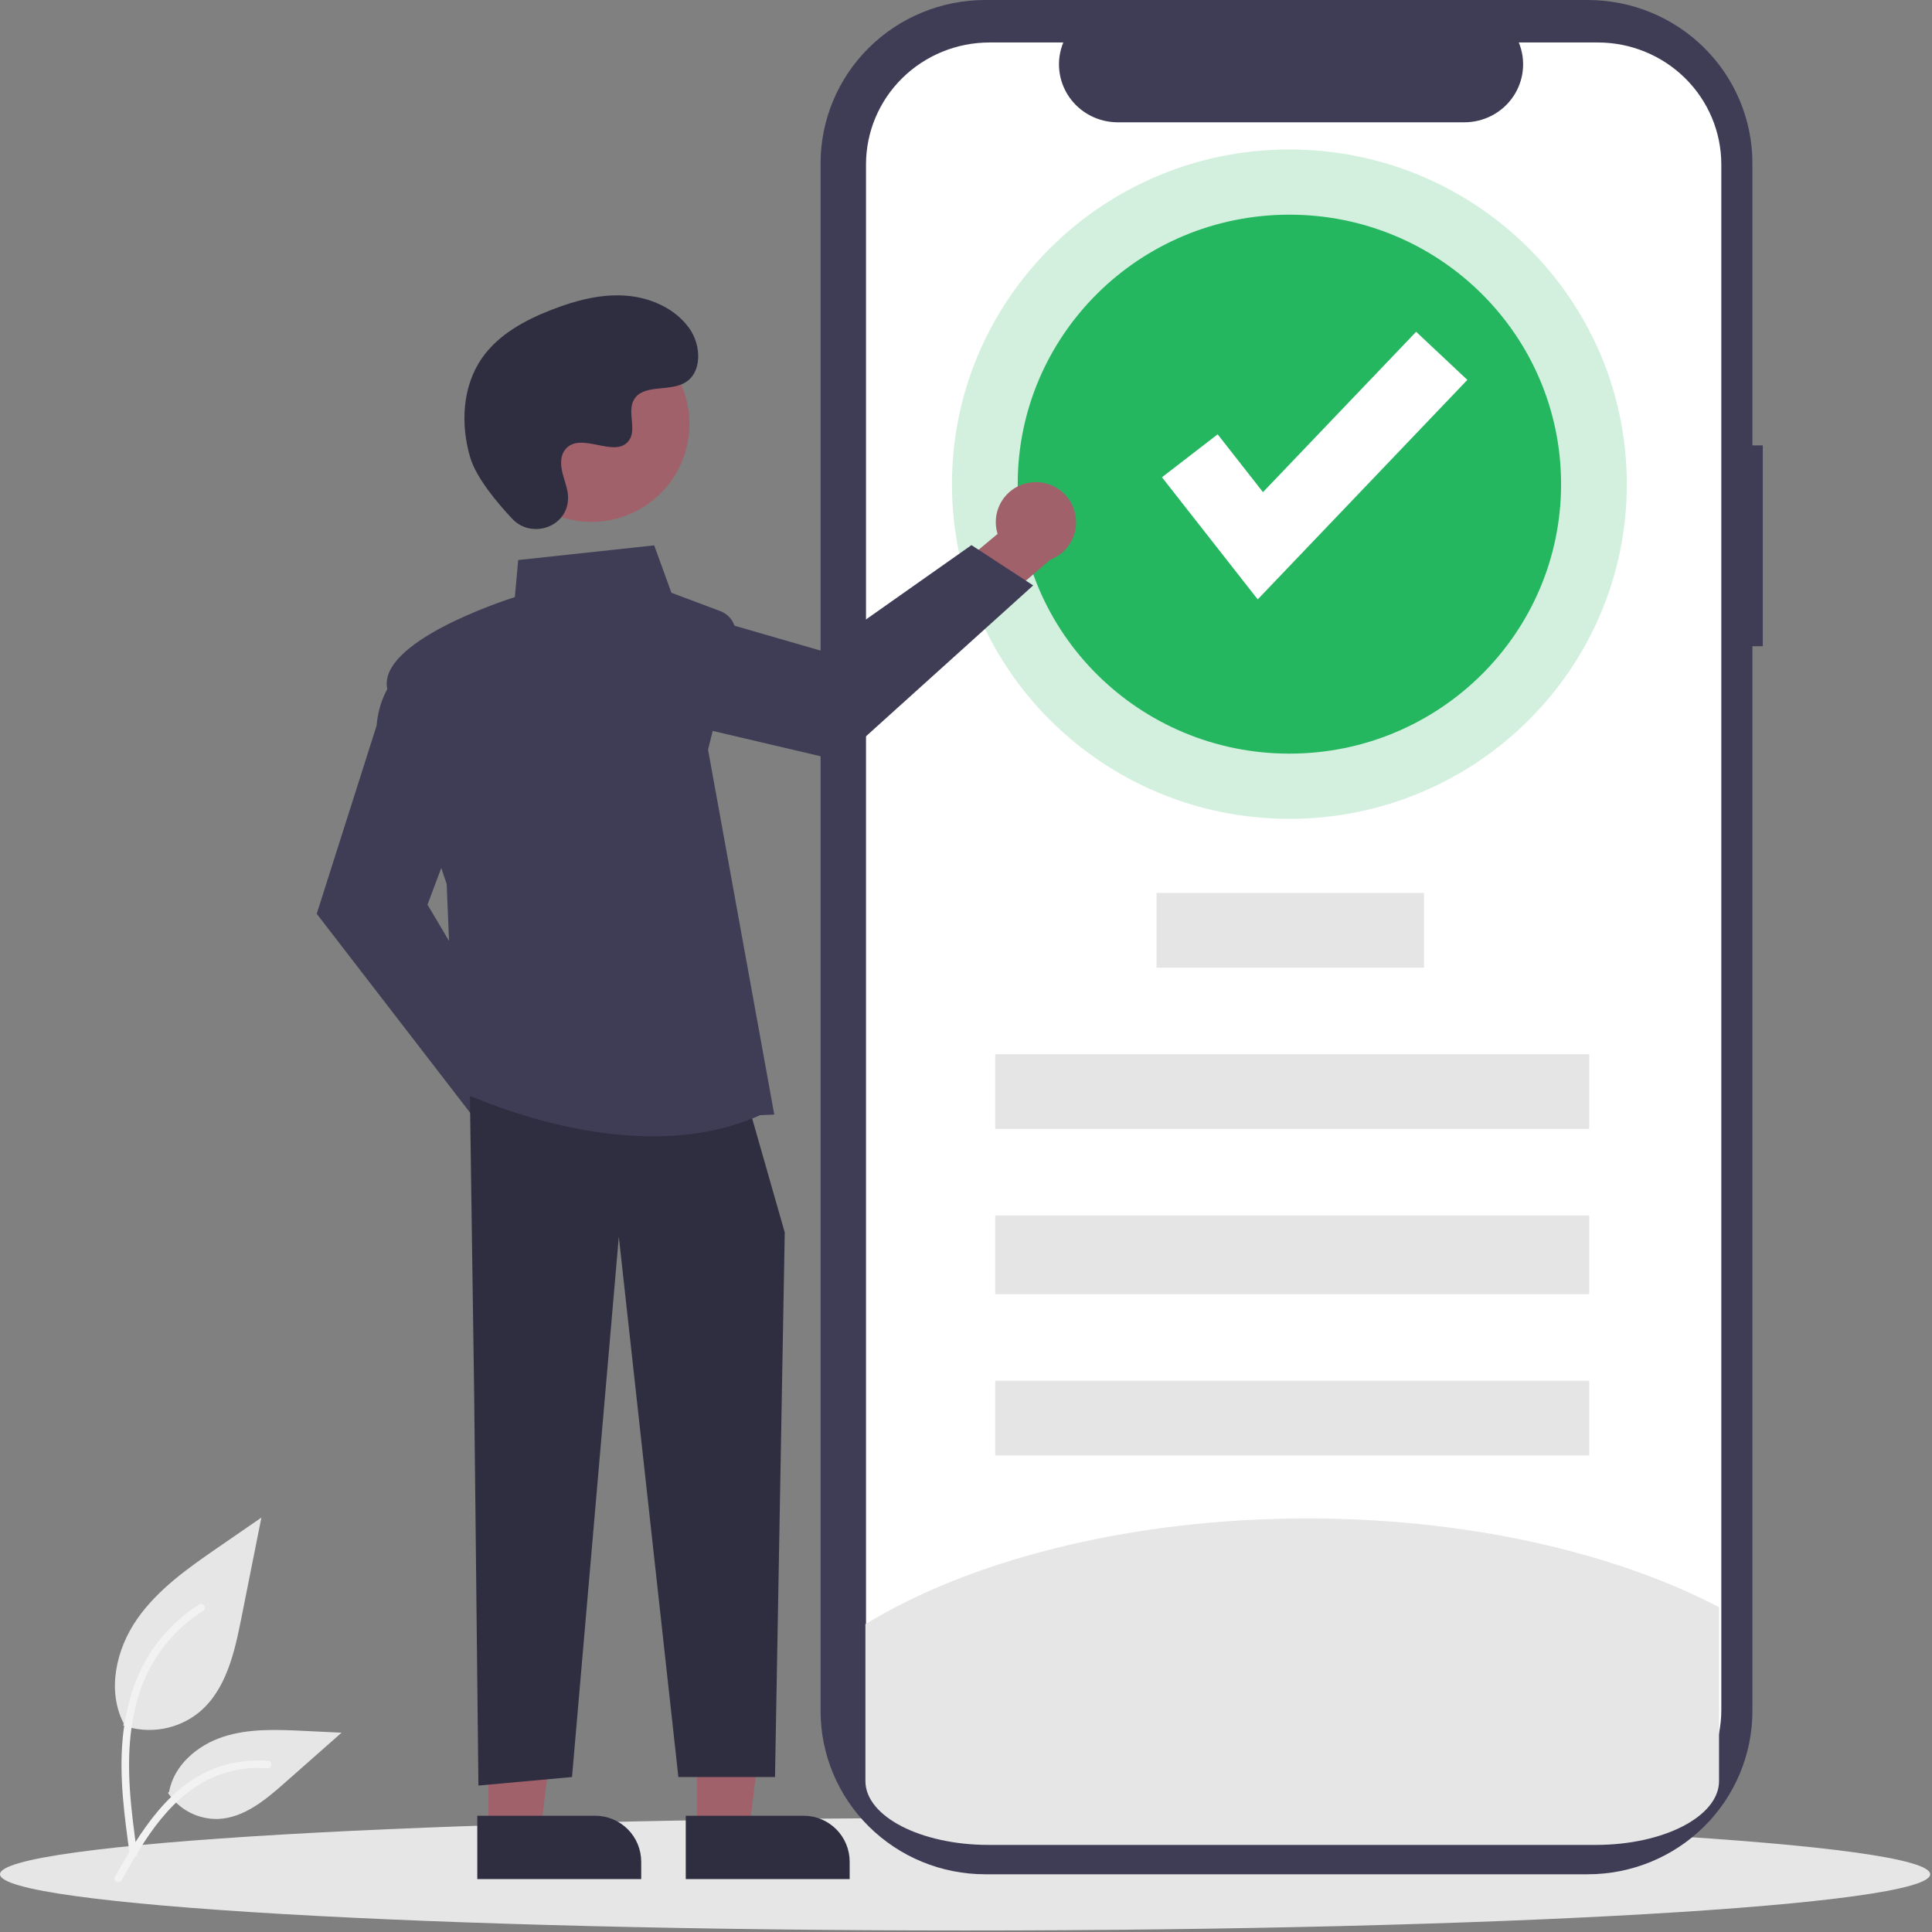<svg width="147" height="147" viewBox="0 0 147 147" fill="none" xmlns="http://www.w3.org/2000/svg">
<rect x="0" y="0" width="147" height="147" fill="#808080" stroke="none"/>
<path d="M73.431 146.885C113.986 146.885 146.863 144.97 146.863 142.607C146.863 140.244 113.986 138.329 73.431 138.329C32.876 138.329 0 140.244 0 142.607C0 144.97 32.876 146.885 73.431 146.885Z" fill="#E6E6E6"/>
<path d="M134.126 33.889H133.336V12.424C133.336 9.129 132.017 5.969 129.668 3.639C127.319 1.309 124.133 0 120.811 0H74.961C71.639 0 68.453 1.309 66.104 3.639C63.755 5.969 62.435 9.129 62.435 12.424V130.184C62.435 133.479 63.755 136.639 66.104 138.969C68.453 141.299 71.639 142.608 74.961 142.608H120.811C124.133 142.608 127.319 141.299 129.668 138.969C132.017 136.639 133.336 133.479 133.336 130.184V49.168H134.126V33.889Z" fill="#3F3D56"/>
<path d="M130.969 12.511V130.098C130.969 132.558 129.979 134.918 128.217 136.658C126.454 138.398 124.064 139.376 121.572 139.376H75.289C72.796 139.376 70.406 138.398 68.644 136.658C66.882 134.918 65.892 132.559 65.892 130.098V12.511C65.892 10.05 66.882 7.69 68.644 5.95C70.406 4.21 72.797 3.232 75.289 3.232H80.904C80.628 3.902 80.523 4.628 80.598 5.347C80.673 6.066 80.925 6.755 81.334 7.355C81.742 7.955 82.293 8.446 82.939 8.786C83.585 9.126 84.306 9.304 85.038 9.305H111.426C112.158 9.304 112.879 9.126 113.525 8.786C114.171 8.446 114.722 7.955 115.13 7.355C115.539 6.755 115.791 6.066 115.866 5.347C115.941 4.628 115.836 3.902 115.56 3.232H121.572C124.064 3.232 126.454 4.21 128.217 5.95C129.979 7.69 130.969 10.05 130.969 12.511Z" fill="white"/>
<path d="M130.796 122.285V135.515C130.796 138.199 126.597 140.374 121.418 140.374H75.226C70.046 140.374 65.847 138.199 65.847 135.515V123.575C73.856 118.704 85.435 115.794 97.775 115.549C110.116 115.303 122.091 117.746 130.796 122.285Z" fill="#E6E6E6"/>
<path opacity="0.2" d="M98.105 62.303C112.284 62.303 123.779 50.902 123.779 36.838C123.779 22.774 112.284 11.373 98.105 11.373C83.926 11.373 72.432 22.774 72.432 36.838C72.432 50.902 83.926 62.303 98.105 62.303Z" fill="#25B660"/>
<path d="M98.106 57.342C109.523 57.342 118.778 48.162 118.778 36.838C118.778 25.514 109.523 16.334 98.106 16.334C86.689 16.334 77.434 25.514 77.434 36.838C77.434 48.162 86.689 57.342 98.106 57.342Z" fill="#25B660"/>
<path d="M95.696 45.605L88.41 36.314L92.647 33.046L96.096 37.445L107.749 25.244L111.646 28.905L95.696 45.605Z" fill="white"/>
<path d="M9.377 131.287C10.35 131.628 11.394 131.714 12.409 131.535C13.424 131.356 14.376 130.919 15.172 130.266C17.202 128.562 17.839 125.756 18.356 123.157L19.888 115.47L16.681 117.678C14.376 119.266 12.018 120.905 10.421 123.204C8.825 125.504 8.128 128.644 9.411 131.132" fill="#E6E6E6"/>
<path d="M9.873 141.128C9.47 138.188 9.054 135.21 9.338 132.238C9.59 129.599 10.395 127.021 12.034 124.907C12.904 123.787 13.963 122.828 15.163 122.072C15.476 121.874 15.764 122.37 15.452 122.567C13.376 123.879 11.77 125.816 10.866 128.1C9.868 130.639 9.708 133.407 9.879 136.105C9.983 137.736 10.204 139.357 10.426 140.975C10.444 141.048 10.433 141.126 10.396 141.191C10.358 141.256 10.298 141.305 10.226 141.328C10.153 141.348 10.075 141.338 10.008 141.3C9.943 141.263 9.894 141.201 9.873 141.128L9.873 141.128Z" fill="#F2F2F2"/>
<path d="M12.778 136.41C13.195 137.044 13.768 137.56 14.443 137.908C15.117 138.256 15.869 138.425 16.628 138.398C18.577 138.305 20.201 136.945 21.663 135.654L25.988 131.835L23.125 131.698C21.067 131.6 18.955 131.507 16.995 132.143C15.034 132.778 13.226 134.305 12.867 136.335" fill="#E6E6E6"/>
<path d="M8.733 142.818C10.675 139.38 12.929 135.559 16.956 134.338C18.075 134 19.249 133.879 20.414 133.981C20.782 134.013 20.69 134.579 20.323 134.547C18.37 134.385 16.421 134.901 14.804 136.008C13.248 137.067 12.036 138.54 11.01 140.102C10.382 141.058 9.819 142.056 9.256 143.051C9.076 143.37 8.551 143.14 8.733 142.818Z" fill="#F2F2F2"/>
<path d="M44.068 85.703C44.047 85.26 43.929 84.826 43.722 84.434C43.516 84.041 43.226 83.698 42.872 83.43C42.519 83.161 42.111 82.974 41.677 82.88C41.244 82.786 40.795 82.788 40.362 82.887L36.348 77.23L32.315 78.831L38.096 86.74C38.31 87.456 38.779 88.069 39.414 88.462C40.049 88.855 40.806 89.002 41.543 88.874C42.279 88.746 42.942 88.353 43.408 87.768C43.873 87.184 44.108 86.449 44.068 85.703H44.068Z" fill="#A0616A"/>
<path d="M36.245 85.284L24.099 69.527L28.65 55.225C28.983 51.629 31.234 50.625 31.329 50.584L31.476 50.521L35.436 61.082L32.528 68.835L39.665 80.838L36.245 85.284Z" fill="#3F3D56"/>
<path d="M78.425 36.711C77.984 36.767 77.562 36.918 77.186 37.154C76.811 37.39 76.491 37.706 76.251 38.079C76.01 38.452 75.855 38.873 75.795 39.313C75.735 39.752 75.772 40.2 75.904 40.624L70.574 45.063L72.482 48.96L79.92 42.585C80.618 42.316 81.192 41.802 81.535 41.138C81.878 40.474 81.966 39.708 81.781 38.984C81.597 38.26 81.154 37.629 80.535 37.21C79.916 36.791 79.165 36.614 78.425 36.711Z" fill="#A0616A"/>
<path d="M78.612 44.543L63.842 57.871L49.23 54.44C45.619 54.385 44.444 52.219 44.395 52.127L44.322 51.986L54.545 47.221L62.5 49.521L73.915 41.477L78.612 44.543Z" fill="#3F3D56"/>
<path d="M53.027 139.29L56.996 139.29L58.883 123.982L53.026 123.983L53.027 139.29Z" fill="#A0616A"/>
<path d="M64.649 142.974L52.177 142.975L52.177 138.156L61.15 138.155C62.078 138.155 62.968 138.524 63.624 139.18C64.281 139.836 64.649 140.726 64.649 141.654L64.649 142.974L64.649 142.974Z" fill="#2F2E41"/>
<path d="M37.166 139.29L41.134 139.29L43.022 123.982L37.165 123.983L37.166 139.29Z" fill="#A0616A"/>
<path d="M48.788 142.974L36.316 142.975L36.315 138.156L45.289 138.155C45.748 138.155 46.203 138.246 46.628 138.422C47.052 138.597 47.438 138.855 47.763 139.18C48.088 139.505 48.346 139.891 48.522 140.315C48.697 140.74 48.788 141.195 48.788 141.654L48.788 142.974Z" fill="#2F2E41"/>
<path d="M35.754 83.417L36.078 106.076L36.402 135.857L43.523 135.209L47.084 94.099L51.616 135.209H58.968L59.709 93.775L57.119 84.712L35.754 83.417Z" fill="#2F2E41"/>
<path d="M49.693 86.46C41.944 86.46 34.812 82.953 34.715 82.905L34.636 82.865L33.985 67.26C33.797 66.709 30.084 55.827 29.455 52.369C28.818 48.864 38.052 45.789 39.173 45.43L39.428 42.611L49.776 41.496L51.087 45.103L54.799 46.495C55.22 46.653 55.569 46.959 55.778 47.357C55.988 47.755 56.045 48.215 55.938 48.652L53.874 57.042L58.913 84.803L57.829 84.85C55.228 86.024 52.422 86.46 49.693 86.46Z" fill="#3F3D56"/>
<path d="M48.58 38.797C52.191 36.824 53.517 32.297 51.544 28.686C49.57 25.076 45.043 23.749 41.432 25.722C37.822 27.696 36.495 32.223 38.469 35.834C40.443 39.444 44.969 40.771 48.58 38.797Z" fill="#A0616A"/>
<path d="M38.972 39.472C40.392 40.985 43.029 40.173 43.214 38.107C43.228 37.946 43.227 37.785 43.211 37.625C43.115 36.709 42.586 35.878 42.713 34.912C42.742 34.672 42.831 34.442 42.973 34.246C44.105 32.731 46.761 34.924 47.829 33.552C48.483 32.711 47.714 31.387 48.216 30.447C48.879 29.206 50.844 29.818 52.075 29.139C53.446 28.383 53.364 26.28 52.462 25.001C51.362 23.441 49.432 22.609 47.527 22.489C45.622 22.369 43.73 22.884 41.952 23.577C39.931 24.364 37.927 25.453 36.684 27.23C35.171 29.391 35.026 32.296 35.782 34.823C36.242 36.36 37.812 38.237 38.972 39.472Z" fill="#2F2E41"/>
<path d="M108.349 67.942H87.996V73.629H108.349V67.942Z" fill="#E5E5E5"/>
<path d="M120.919 92.485H75.724V98.471H120.919V92.485Z" fill="#E5E5E5"/>
<path d="M120.919 80.214H75.724V85.9H120.919V80.214Z" fill="#E5E5E5"/>
<path d="M120.919 105.056H75.724V110.743H120.919V105.056Z" fill="#E5E5E5"/>
</svg>
